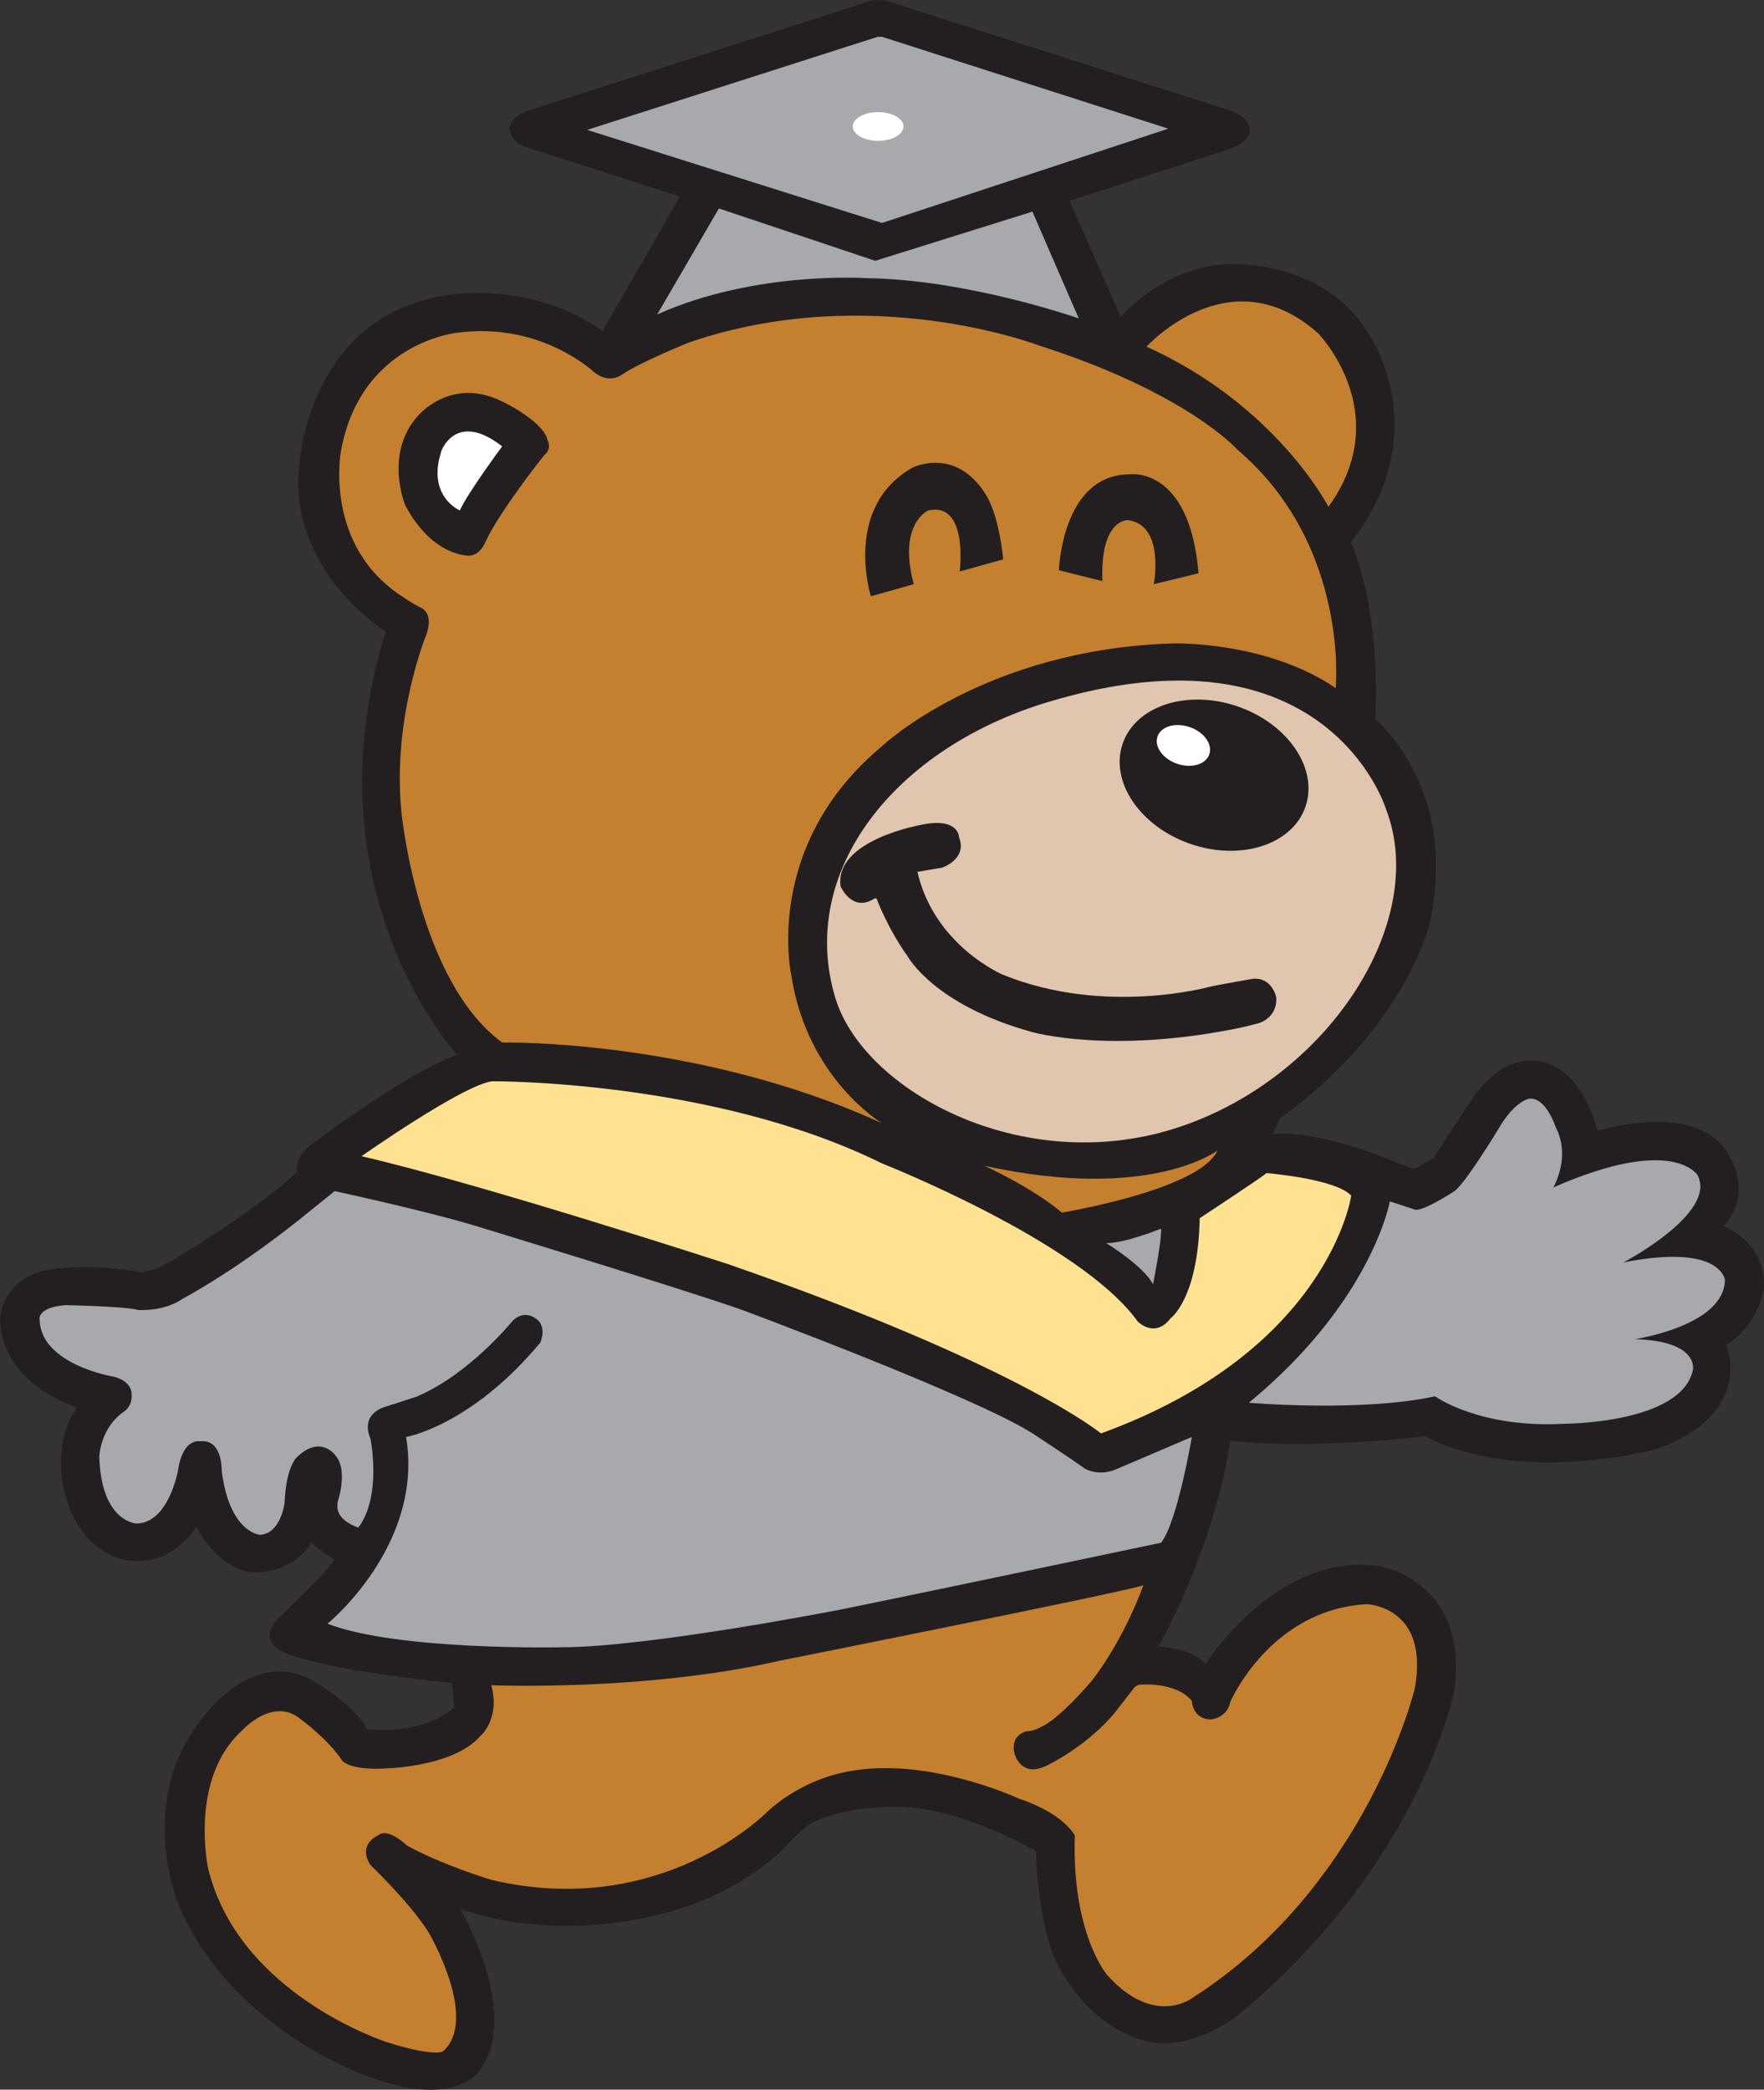 <svg width="76" height="90" viewBox="0 0 76 90" fill="none" xmlns="http://www.w3.org/2000/svg">
<rect x="0" y="0" width="76" height="90" fill="#333333" stroke="none"/>
<g clip-path="url(#clip0_997_4229)">
<path d="M38.596 0.163L52.73 4.673C52.73 4.673 53.876 4.934 53.84 5.627C53.84 5.627 53.909 6.148 52.746 6.496L46.079 8.647L48.284 13.645C48.284 13.645 50.419 11.129 53.613 11.389C53.613 11.389 57.086 11.458 58.838 14.184C58.838 14.184 62.032 18.436 58.197 23.363C58.197 23.363 59.482 25.898 59.255 30.981C59.255 30.981 62.857 33.904 61.607 39.71C61.607 39.71 60.645 44.187 55.149 48.171L54.836 48.848C54.836 48.848 56.528 48.508 60.47 50.193L60.938 50.349L61.772 49.864C61.772 49.864 63.039 47.869 63.351 47.453C63.351 47.453 64.428 45.578 66.06 45.682C66.06 45.682 67.97 45.543 68.82 48.702C68.82 48.702 72.727 47.488 74.254 49.395C74.254 49.395 75.729 51.201 74.254 52.815C74.254 52.815 76.112 53.475 75.989 55.486C75.989 55.486 75.85 56.961 74.375 57.933C74.375 57.933 75.641 60.813 71.441 62.394C71.441 62.394 65.572 64.024 61.389 61.857C61.389 61.857 56.613 62.465 53.003 62.048C53.003 62.048 52.534 66.092 49.913 70.915C49.913 70.915 51.423 70.984 51.928 71.679C51.928 71.679 55.017 66.761 59.497 67.463C59.497 67.463 63.247 68.112 62.674 72.721C62.674 72.721 61.32 80.19 53.325 86.802C53.325 86.802 51.555 88.233 49.679 87.972C49.679 87.972 47.179 87.712 45.54 84.563C45.54 84.563 44.758 83.185 44.629 79.722C44.629 79.722 41.2 77.718 38.475 77.823C38.475 77.823 36.427 77.77 34.933 78.535C34.933 78.535 34.325 78.951 33.822 79.559C33.822 79.559 31.826 81.694 28.353 82.458C28.353 82.458 24.134 83.707 19.828 82.214C19.828 82.214 22.432 86.639 20.713 89.103C20.713 89.103 19.74 90.89 15.869 89.432C15.869 89.432 10.044 87.481 7.727 82.119C7.727 82.119 5.8 77.668 8.665 74.076C8.665 74.076 10.877 70.796 13.613 72.462C13.613 72.462 15.357 73.504 15.801 74.466C15.801 74.466 18.117 74.803 19.576 73.529L19.472 72.487C19.472 72.487 15.461 72.098 13.248 71.498C13.248 71.498 11.702 71.177 11.634 70.57C11.634 70.57 11.461 70.118 12.19 69.512C12.19 69.512 14.153 67.637 14.413 67.169C14.413 67.169 13.736 66.788 13.423 66.423C13.423 66.423 12.763 67.673 11.027 67.725C11.027 67.725 9.604 67.846 8.458 65.747C8.458 65.747 7.381 67.656 5.246 67.152C5.246 67.152 3.335 66.805 2.729 64.064C2.729 64.064 2.26 62.102 3.319 60.611C3.319 60.611 0.089 59.674 0.002 56.828C0.002 56.828 0.002 55.301 1.737 54.762C1.737 54.762 3.352 54.31 6.113 54.797C6.113 54.797 6.825 54.658 7.19 54.416C7.19 54.416 10.732 52.386 12.798 50.476C12.798 50.476 12.642 50.043 13.232 49.435C13.232 49.435 17.259 46.328 19.69 45.426C19.69 45.426 13.144 38.346 16.617 27.205C16.617 27.205 12.346 24.567 12.902 19.952C12.902 19.952 13.284 13.669 19.153 12.732C19.153 12.732 22.799 12.004 25.959 14.259L29.293 8.463L22.59 6.312C22.59 6.312 22.026 6.139 21.949 5.54C21.949 5.54 21.924 5.019 22.859 4.734L37.129 0.163C37.129 0.163 37.745 -0.201 38.596 0.163Z" fill="#231F20"/>
<path d="M38 1.585L50.334 5.542L38 9.602L25.297 5.594L37.815 1.585H38Z" fill="#A7A9AC"/>
<path d="M36.74 5.448C36.74 5.789 37.229 6.066 37.833 6.066C38.438 6.066 38.927 5.789 38.927 5.448C38.927 5.106 38.438 4.829 37.833 4.829C37.229 4.829 36.74 5.106 36.74 5.448Z" fill="white"/>
<path d="M44.482 9.117L46.477 13.715C46.477 13.715 41.702 12.032 37.31 11.98C37.31 11.98 32.535 11.651 28.316 13.542L30.973 8.978L37.708 11.233L44.48 9.115L44.482 9.117Z" fill="#A7A9AC"/>
<path d="M57.234 21.828C57.234 21.828 54.995 17.455 49.396 14.931C49.396 14.931 52.99 10.962 56.793 14.358C56.793 14.358 60.151 17.794 57.234 21.828Z" fill="#C4802F"/>
<path d="M57.547 29.637C57.547 29.637 58.145 23.494 53.328 19.381C53.328 19.381 51.168 16.926 44.761 14.879C44.761 14.879 37.479 12.078 29.683 14.75C29.683 14.75 27.627 15.583 26.846 16.103C26.846 16.103 26.3 16.572 25.622 16.051C25.622 16.051 23.331 13.84 19.685 14.333C19.685 14.333 15.518 14.75 14.684 19.46C14.684 19.46 13.93 23.546 17.393 25.732C17.393 25.732 17.678 25.932 18.062 26.14C18.062 26.14 18.703 26.313 18.391 27.269C18.391 27.269 16.88 30.913 17.297 34.991C17.297 34.991 18.01 42.263 21.637 44.899C21.637 44.899 30.046 44.734 38.002 48.379C38.002 48.379 34.815 46.479 34.11 42.106C34.11 42.106 32.779 36.484 38.002 32.136C38.002 32.136 42.419 27.946 50.57 27.711C50.57 27.711 54.58 27.606 57.549 29.637" fill="#C4802F"/>
<path d="M51.636 24.692L49.709 25.16C49.709 25.16 50.203 22.609 48.59 22.401C48.59 22.401 47.392 22.349 47.496 25.029L45.621 24.56C45.621 24.56 45.75 20.466 48.63 20.431C48.63 20.431 51.246 20.006 51.638 24.692" fill="#231F20"/>
<path d="M43.223 24.092L41.348 24.613C41.348 24.613 41.731 21.593 39.992 21.985C39.992 21.985 38.667 22.557 39.369 25.16L37.521 25.681C37.521 25.681 36.298 21.855 39.317 20.137C39.317 20.137 41.192 19.2 42.494 21.335C42.494 21.335 43.015 22.089 43.223 24.094" fill="#231F20"/>
<path d="M45.092 30.255C38.492 32.263 34.36 37.571 35.987 42.973C37.189 46.965 43.992 50.678 50.578 48.614C57.161 46.55 61.611 39.712 59.709 34.834C59.709 34.834 57.178 26.578 45.092 30.255" fill="#E0C5AF"/>
<path d="M52.134 42.496C52.134 42.496 47.599 43.77 43.196 41.975C43.196 41.975 40.255 40.726 39.525 37.55L40.592 37.369C40.592 37.369 41.686 37.005 41.321 36.068C41.321 36.068 41.321 35.182 39.706 35.522C39.706 35.522 35.931 36.172 36.217 38.177C36.217 38.177 36.711 39.322 37.675 38.698L37.763 38.689C37.763 38.689 38.215 39.947 39.117 41.205C39.117 41.205 40.246 43.287 44.465 44.449C44.465 44.449 47.867 45.438 53.545 44.241L54.17 44.085C54.17 44.085 55.039 43.893 54.986 42.956C54.986 42.956 54.814 42.071 53.962 42.158C53.962 42.158 52.455 42.419 52.134 42.496" fill="#231F20"/>
<path d="M52.451 49.551C52.451 49.551 49.569 51.773 42.415 50.211C42.415 50.211 44.429 51.113 45.748 52.225C45.748 52.225 51.686 51.252 52.451 49.553" fill="#C4802F"/>
<path d="M50.022 52.916C50.022 52.916 48.495 53.541 47.661 53.541C47.661 53.541 49.259 54.513 49.676 55.311C49.676 55.311 50.057 53.437 50.024 52.916" fill="#A7A9AC"/>
<path d="M51.688 52.467C51.688 52.467 54.224 50.801 54.57 50.524C54.57 50.524 57.555 50.768 58.216 51.496C58.216 51.496 57.278 58.16 47.434 61.736C47.434 61.736 43.876 58.785 31.375 54.447C31.375 54.447 20.818 51.011 15.576 49.797C15.576 49.797 19.916 46.742 21.201 46.569C21.201 46.569 30.704 46.501 38.002 50.109C38.002 50.109 46.551 53.477 49.015 56.913C49.015 56.913 49.745 57.677 50.438 56.773C50.438 56.773 51.62 55.94 51.688 52.469" fill="#FEE292"/>
<path d="M59.882 51.738C59.882 51.738 59.118 56.042 53.805 60.415C53.805 60.415 58.632 60.832 61.826 60.138C61.826 60.138 63.745 61.527 67.391 61.319C67.391 61.319 72.443 61.319 72.937 59.003C72.937 59.003 73.223 57.754 70.437 57.677C70.437 57.677 74.291 57.104 74.316 55.126C74.316 55.126 74.16 53.539 69.941 54.372C69.941 54.372 73.977 52.265 73.143 50.624C73.143 50.624 72.129 48.854 66.92 51.144C66.92 51.144 67.701 49.843 67.024 48.541C67.024 48.541 66.608 47.24 65.878 47.319C65.878 47.319 65.253 47.423 64.576 48.593C64.576 48.593 63.066 51.092 62.624 51.325C62.624 51.325 61.401 52.131 60.984 52.106L59.882 51.742V51.738Z" fill="#A7A9AC"/>
<path d="M51.349 61.89C51.349 61.89 50.728 65.559 50.024 66.444C50.024 66.444 39.396 68.683 36.167 69.332C36.167 69.332 27.912 70.946 24.214 70.946C24.214 70.946 17.13 71.103 14.109 69.932C14.109 69.932 18.276 66.548 17.495 61.89C17.495 61.89 20.28 61.421 23.276 57.829C23.276 57.829 23.614 57.1 23.043 56.763C23.043 56.763 22.574 56.398 22.081 56.892C22.081 56.892 20.232 59.183 17.966 60.145C17.966 60.145 17.028 60.457 16.611 60.586C16.611 60.586 15.493 60.847 15.961 61.965C15.961 61.965 16.466 64.42 15.441 65.79C15.441 65.79 14.607 65.547 14.538 64.957V64.714C14.538 64.714 15.024 63.343 14.451 62.683C14.451 62.683 13.79 61.746 12.749 62.804C12.749 62.804 12.315 63.256 12.263 64.714C12.263 64.714 12.107 66.05 11.205 66.103C11.205 66.103 9.903 66.034 9.555 63.379C9.555 63.379 9.607 61.956 8.617 62.077C8.617 62.077 7.871 61.904 7.663 63.362C7.663 63.362 7.263 65.584 5.892 65.617C5.892 65.617 4.365 65.582 4.277 62.737C4.277 62.737 4.313 61.523 5.319 60.811C5.319 60.811 5.736 60.586 5.667 59.995C5.667 59.995 5.667 59.458 4.85 59.283C4.85 59.283 1.761 58.762 1.709 56.852C1.709 56.852 1.552 56.315 2.819 56.211C2.819 56.211 5.459 56.263 5.944 56.419C5.944 56.419 7.055 56.507 7.871 55.934C7.871 55.934 10.303 54.668 13.428 52.098L14.418 51.301C14.418 51.301 18.428 52.169 20.476 52.794C20.476 52.794 29.366 55.501 31.935 56.403C31.935 56.403 41.927 60.116 44.48 61.73C44.48 61.73 46.303 62.927 46.719 63.239C46.719 63.239 47.317 63.629 48.126 63.264L51.355 61.886L51.349 61.89Z" fill="#A7A9AC"/>
<path d="M49.048 72.562C49.048 72.562 50.628 72.389 51.349 73.255C51.349 73.255 51.374 74.053 52.174 74.053C52.174 74.053 52.867 74.005 53.007 73.299C53.007 73.299 54.709 69.332 58.876 69.09C58.876 69.09 61.585 69.159 60.96 72.699C60.96 72.699 58.928 81.237 51.351 86.062C51.351 86.062 49.711 87.311 47.696 85.056C47.696 85.056 46.169 83.286 46.307 79.053C46.307 79.053 45.855 78.115 43.875 77.455C43.875 77.455 39.777 75.546 36.306 76.346C36.306 76.346 34.535 76.658 33.041 78.047C33.041 78.047 28.493 82.697 21.166 80.962C21.166 80.962 19.082 80.338 17.536 79.488C17.536 79.488 16.722 78.688 16.295 79.046C16.295 79.046 15.384 79.411 15.957 80.321C15.957 80.321 17.649 81.935 18.457 83.209C18.457 83.209 20.662 86.949 19.082 88.355C19.082 88.355 18.701 88.598 16.67 87.955C16.67 87.955 10.263 85.908 8.961 80.442C8.961 80.442 8.144 76.606 10.419 74.542C10.419 74.542 11.757 73.032 12.972 74.057C12.972 74.057 14.153 74.925 14.742 75.827C14.742 75.827 15.003 76.208 16.357 76.175C16.357 76.175 19.466 76.175 20.697 74.769C20.697 74.769 21.566 74.04 21.166 72.582C21.166 72.582 27.781 72.859 33.598 71.525C33.598 71.525 48.061 68.645 49.259 68.28C49.259 68.28 48.494 70.502 47.036 72.393C47.036 72.393 45.613 74.076 44.832 74.388C44.832 74.388 44.554 74.561 44.242 74.561C44.242 74.561 43.513 74.7 43.705 75.515C43.705 75.515 43.965 76.608 45.111 76.035C45.111 76.035 46.813 75.238 48.044 73.745C48.044 73.745 48.601 73.032 48.894 72.651L49.051 72.564L49.048 72.562Z" fill="#C4802F"/>
<path d="M48.371 32.023C47.805 33.656 49.109 35.591 51.282 36.344C53.455 37.096 55.676 36.384 56.243 34.749C56.809 33.117 55.505 31.182 53.332 30.428C51.159 29.677 48.938 30.389 48.371 32.023Z" fill="#231F20"/>
<path d="M49.871 31.72C49.719 32.155 50.096 32.682 50.713 32.894C51.328 33.107 51.951 32.928 52.101 32.49C52.253 32.055 51.876 31.528 51.259 31.316C50.642 31.104 50.021 31.282 49.871 31.72Z" fill="white"/>
<path d="M23.439 19.614C23.439 19.614 21.841 21.609 21.078 23.015C21.078 23.015 20.939 23.291 20.887 23.395C20.887 23.395 20.707 23.881 20.241 23.933C20.241 23.933 18.663 24.02 17.465 21.773C17.465 21.773 16.528 19.562 18.003 17.913C18.003 17.913 19.409 16.195 21.632 17.288C21.632 17.288 23.42 18.137 23.595 18.97C23.595 18.97 23.803 19.318 23.439 19.612" fill="#231F20"/>
<path d="M21.634 19.225C21.634 19.225 20.151 21.228 19.811 21.984C19.811 21.984 18.353 21.368 19.03 19.389C19.03 19.389 19.672 17.688 21.634 19.225" fill="white"/>
</g>
<defs>
<clipPath id="clip0_997_4229">
<rect width="76" height="90" fill="white" transform="matrix(-1 0 0 1 76 0)"/>
</clipPath>
</defs>
</svg>
